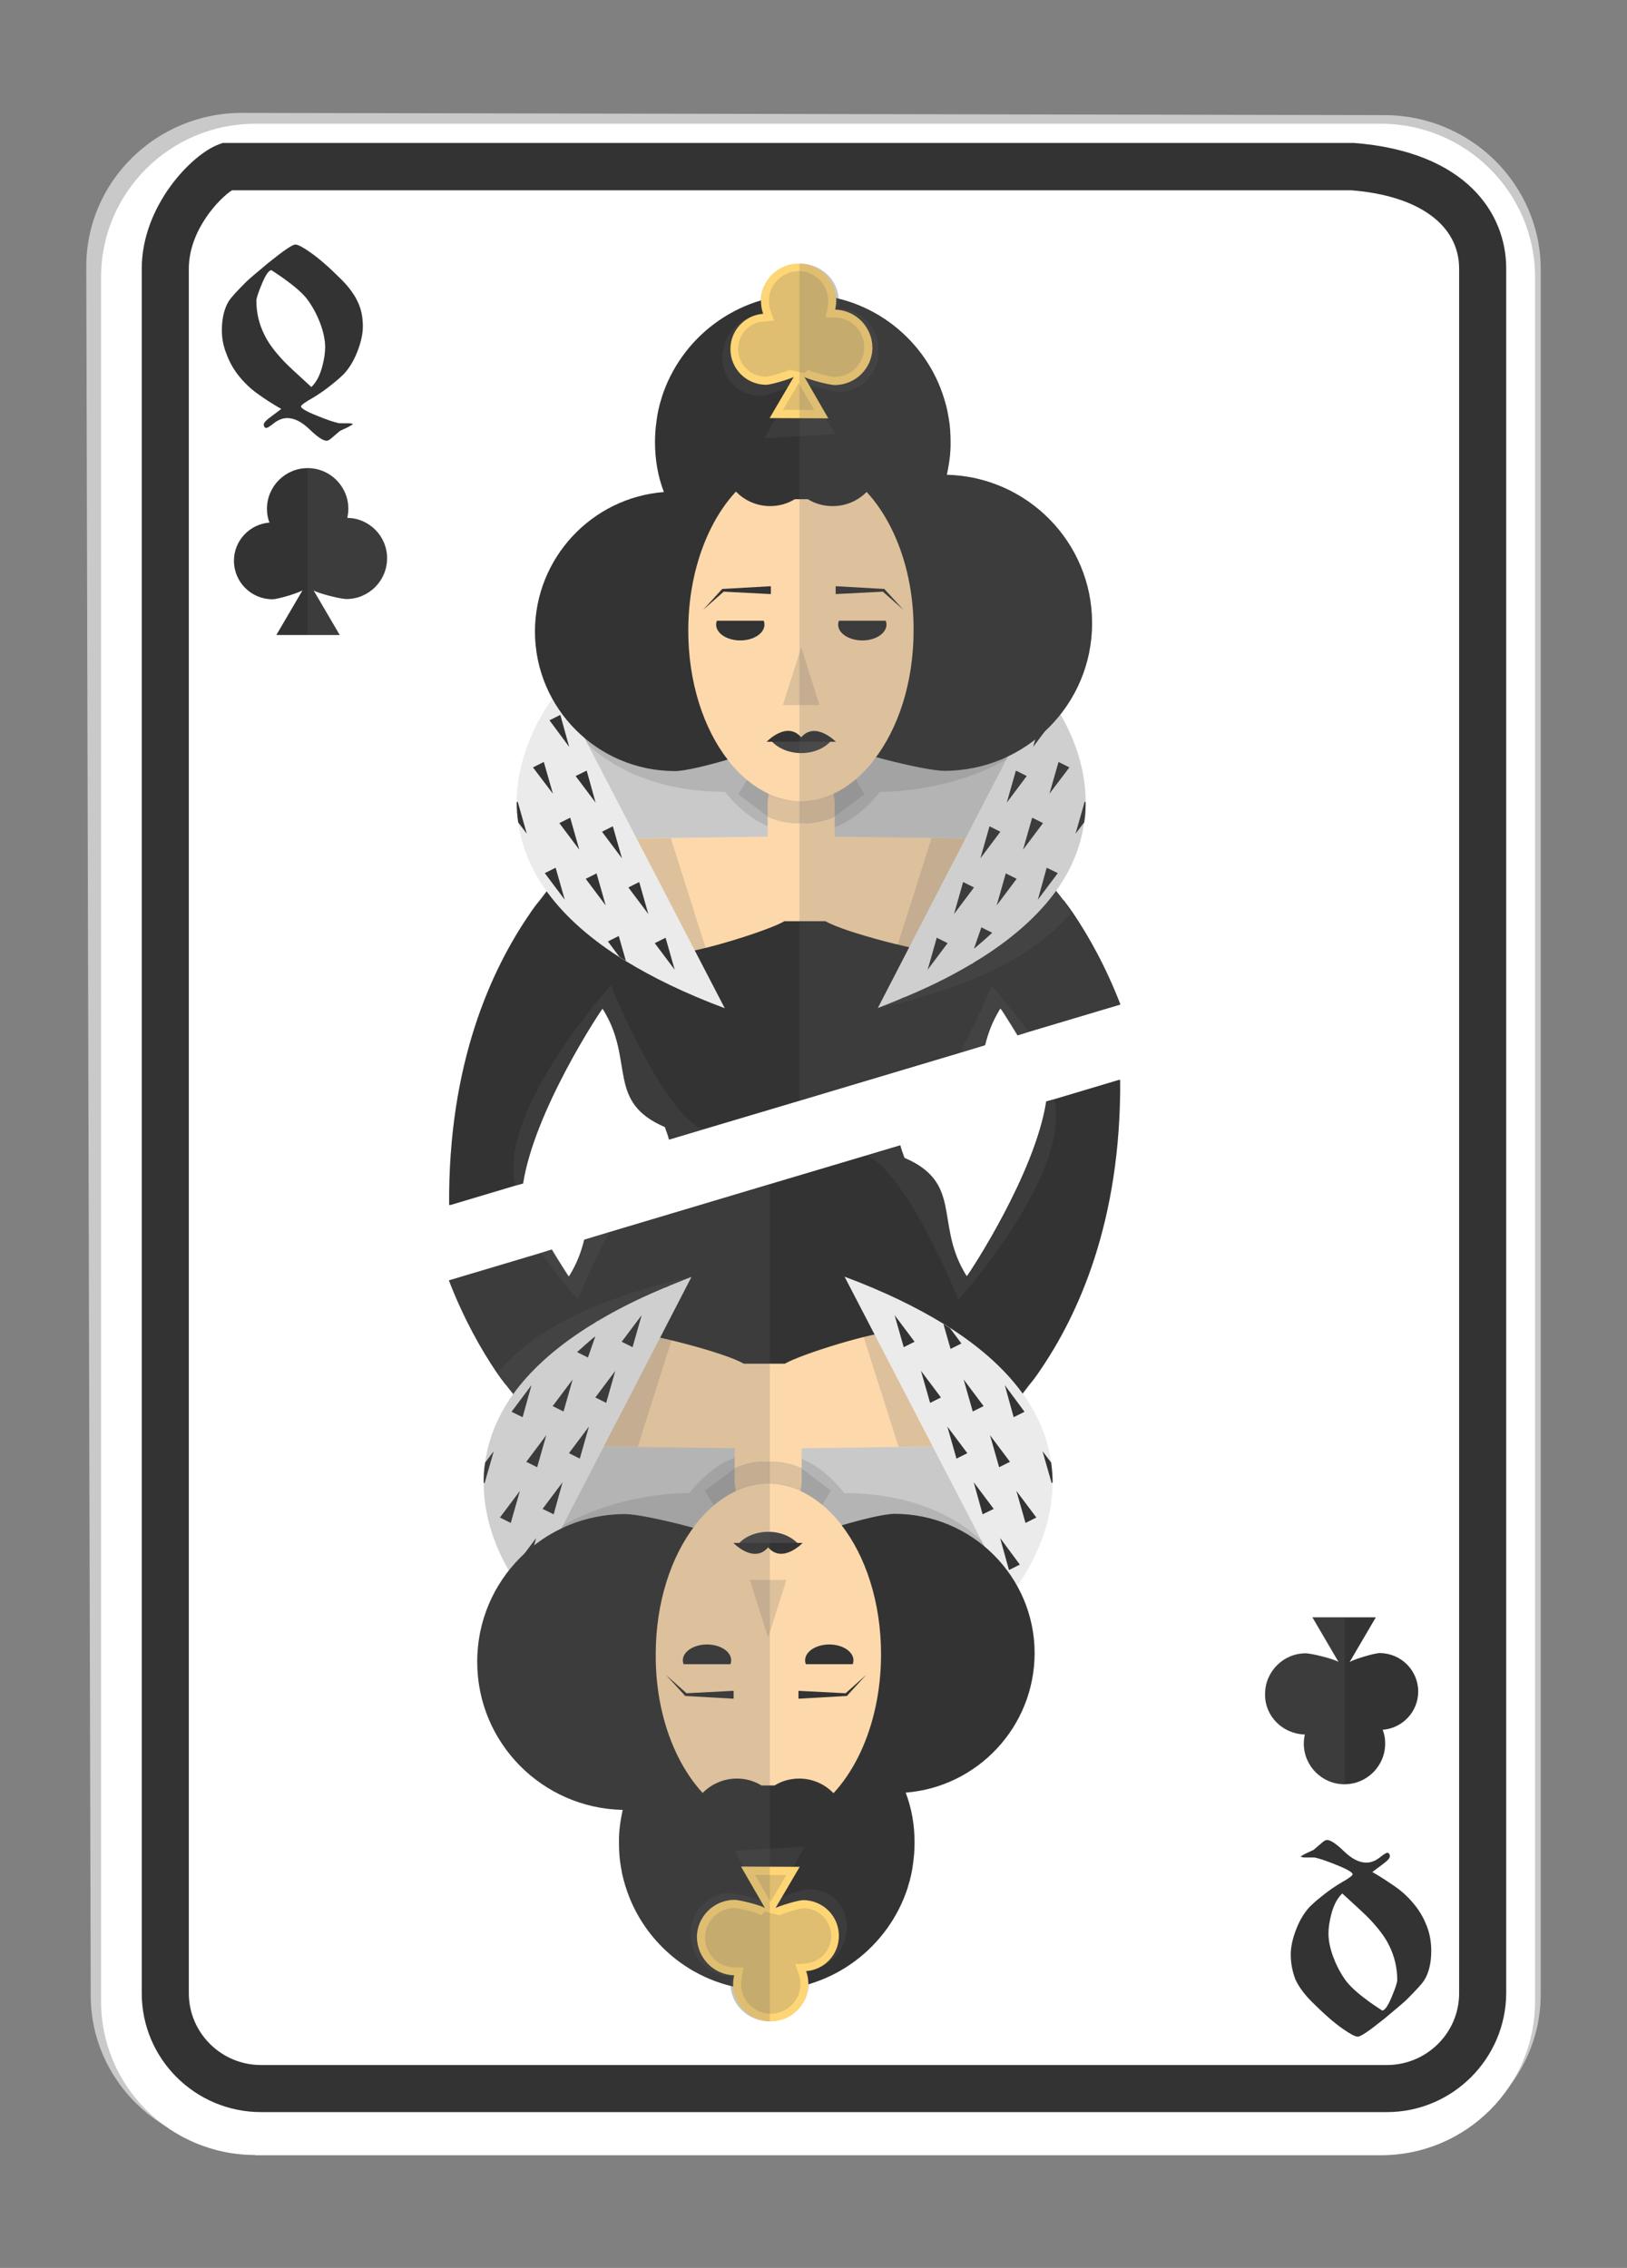 <?xml version="1.0" encoding="utf-8"?>
<!-- Generator: Adobe Illustrator 26.0.3, SVG Export Plug-In . SVG Version: 6.00 Build 0)  -->
<svg version="1.1" id="Layer_1" xmlns="http://www.w3.org/2000/svg" xmlns:xlink="http://www.w3.org/1999/xlink" x="0px" y="0px"
	 viewBox="0 0 66 92" style="enable-background:new 0 0 66 92;" xml:space="preserve">
<rect x="0" y="0" width="66" height="92" fill="#808080" stroke="none"/>
<style type="text/css">
	.st0{fill:#C9C9C9;}
	.st1{fill:#FFFFFF;}
	.st2{fill:#333333;}
	.st3{opacity:0.2;fill:#616161;}
	.st4{fill:#FDD8AB;}
	.st5{fill:#EBEBEB;}
	.st6{fill:#454545;}
	.st7{fill:#FFD675;}
</style>
<g>
	<g>
		<g>
			<g>
				<path class="st0" d="M10.02,87.16c-3.49,0.01-6.34-2.78-6.34-6.21L3.5,10.83C3.49,7.38,6.33,4.57,9.83,4.58l46.34,0.09
					c3.49,0.01,6.33,2.81,6.33,6.26V80.9c0,3.42-2.83,6.21-6.3,6.21L10.02,87.16z"/>
				<path class="st1" d="M10.35,87.42c-3.44,0-6.25-2.79-6.25-6.23V11.24c0-3.43,2.8-6.22,6.25-6.22h45.67
					c3.44,0,6.25,2.79,6.25,6.22V81.2c0,3.43-2.8,6.23-6.25,6.23H10.35z"/>
				<g>
					<path class="st2" d="M56.26,85.68H10.59c-2.67,0-4.84-2.16-4.84-4.82V10.9c0-2.55,2.03-4.64,3.12-5.04l0.16-0.06l45.91,0
						c4.54,0.36,6.16,2.86,6.16,5.09v69.96C61.09,83.51,58.92,85.68,56.26,85.68z M9.41,7.72c-0.49,0.31-1.75,1.6-1.75,3.18v69.96
						c0,1.6,1.31,2.91,2.93,2.91h45.67c1.61,0,2.93-1.3,2.93-2.91V10.9c0-1.77-1.63-2.96-4.36-3.18H9.41z"/>
				</g>
				<g>
					<path class="st2" d="M14.72,13.24c0,0.31-0.08,0.66-0.23,1.04c-0.15,0.38-0.34,0.68-0.55,0.9c-0.08,0.08-0.22,0.21-0.42,0.37
						c-0.29,0.24-0.59,0.45-0.9,0.63c-0.09,0.05-0.16,0.09-0.2,0.12c-0.14,0.09-0.21,0.15-0.21,0.19c0,0.07,0.21,0.2,0.64,0.37
						c0.39,0.16,0.68,0.26,0.87,0.3c0.02,0.01,0.07,0.01,0.13,0.01h0.16c0.05,0,0.1,0,0.15,0c0.05,0,0.1,0.01,0.16,0.03
						c-0.04,0.04-0.11,0.08-0.21,0.13c-0.11,0.05-0.21,0.1-0.32,0.15c-0.15,0.13-0.27,0.23-0.35,0.3c-0.08,0.07-0.15,0.1-0.19,0.1
						c-0.14,0-0.37-0.15-0.69-0.46c-0.32-0.31-0.62-0.46-0.91-0.46c-0.18,0-0.36,0.07-0.53,0.2c-0.17,0.14-0.28,0.2-0.31,0.2
						c-0.07,0-0.11-0.05-0.11-0.14c0-0.07,0.1-0.18,0.31-0.33c0.13-0.1,0.27-0.2,0.4-0.3c-0.33-0.19-0.65-0.39-0.95-0.61
						c-0.3-0.21-0.57-0.47-0.81-0.78c-0.21-0.27-0.36-0.56-0.47-0.86C9.06,14.04,9,13.73,9,13.4c0-0.49,0.1-0.9,0.29-1.2
						c0.07-0.11,0.3-0.37,0.69-0.76c0.12-0.12,0.43-0.38,0.91-0.78c0.61-0.49,0.97-0.74,1.09-0.74c0.11,0,0.31,0.11,0.61,0.32
						c0.36,0.25,0.78,0.62,1.26,1.1c0.3,0.3,0.52,0.6,0.66,0.9C14.65,12.53,14.72,12.86,14.72,13.24z M13.19,14.09
						c0-0.28-0.06-0.58-0.18-0.92c-0.12-0.33-0.28-0.65-0.49-0.95c-0.16-0.24-0.46-0.52-0.9-0.84c-0.14-0.11-0.35-0.25-0.61-0.42
						c-0.1,0-0.23,0.18-0.38,0.54c-0.15,0.36-0.23,0.59-0.23,0.7c0,0.49,0.11,0.95,0.32,1.37c0.17,0.36,0.45,0.72,0.81,1.1
						c0.15,0.16,0.52,0.5,1.1,1.03c0.2-0.19,0.35-0.47,0.45-0.86C13.15,14.57,13.19,14.31,13.19,14.09z"/>
				</g>
				<g>
					<path class="st2" d="M52.36,79.28c0-0.31,0.08-0.66,0.23-1.04c0.15-0.38,0.34-0.68,0.55-0.9c0.08-0.08,0.22-0.21,0.42-0.37
						c0.29-0.24,0.59-0.45,0.9-0.63c0.09-0.05,0.16-0.09,0.2-0.12c0.14-0.09,0.21-0.15,0.21-0.19c0-0.07-0.21-0.2-0.64-0.37
						c-0.39-0.16-0.68-0.26-0.87-0.3c-0.02-0.01-0.07-0.01-0.13-0.01h-0.16c-0.05,0-0.1,0-0.15,0c-0.05,0-0.1-0.01-0.16-0.03
						c0.04-0.04,0.11-0.08,0.21-0.13c0.11-0.05,0.21-0.1,0.32-0.15c0.15-0.13,0.27-0.23,0.35-0.3c0.08-0.07,0.15-0.1,0.19-0.1
						c0.14,0,0.37,0.15,0.69,0.46c0.32,0.31,0.62,0.46,0.91,0.46c0.18,0,0.36-0.07,0.53-0.2c0.17-0.14,0.28-0.2,0.31-0.2
						c0.07,0,0.11,0.05,0.11,0.15c0,0.07-0.1,0.18-0.31,0.33c-0.13,0.1-0.27,0.2-0.4,0.3c0.33,0.19,0.65,0.4,0.95,0.61
						c0.3,0.21,0.57,0.47,0.81,0.78c0.21,0.27,0.36,0.56,0.47,0.86c0.11,0.3,0.16,0.62,0.16,0.95c0,0.49-0.1,0.9-0.29,1.2
						c-0.07,0.11-0.3,0.37-0.69,0.76c-0.12,0.12-0.43,0.38-0.91,0.78c-0.61,0.49-0.97,0.74-1.09,0.74c-0.11,0-0.31-0.11-0.61-0.32
						c-0.36-0.25-0.78-0.62-1.26-1.1c-0.3-0.3-0.52-0.6-0.66-0.9C52.43,79.99,52.36,79.65,52.36,79.28z M53.89,78.43
						c0,0.28,0.06,0.58,0.18,0.92c0.12,0.33,0.28,0.65,0.49,0.95c0.16,0.23,0.46,0.52,0.9,0.84c0.14,0.11,0.35,0.25,0.61,0.42
						c0.1,0,0.23-0.18,0.38-0.54c0.15-0.36,0.23-0.59,0.23-0.7c0-0.49-0.11-0.95-0.32-1.38c-0.17-0.36-0.45-0.72-0.81-1.1
						c-0.15-0.16-0.52-0.5-1.1-1.03c-0.2,0.19-0.35,0.47-0.45,0.86C53.93,77.95,53.89,78.2,53.89,78.43z"/>
				</g>
			</g>
			<g>
				<g>
					<g>
						<g>
							<g>
								<polygon class="st0" points="42.31,27.95 42.22,29.19 42.16,29.95 41.93,33.2 41.88,33.96 41.81,35 41.81,35.01 
									41.74,35.97 40.99,35.98 40.64,35.99 39.92,36.01 39.5,36.01 39,36.02 38.12,36.04 37.13,36.06 32.51,36.16 32.5,36.16 
									27.87,36.06 26.89,36.04 26,36.02 25.5,36.01 25.09,36.01 24.72,36 24.36,35.99 24.01,35.98 23.27,35.97 23.2,35.01 
									23.2,35 23.12,33.96 23.07,33.2 22.84,29.95 22.78,29.19 22.69,27.95 								"/>
								<path class="st3" d="M41.5,30.27c-0.88,0.94-3.49,1.85-5.77,1.85h-0.03c-0.5,0.63-1.08,1.12-1.72,1.39
									c-0.4,0.17-0.83,0.27-1.27,0.27c-0.03,0-0.06,0-0.08-0.01c0,0,0,0-0.01,0v-5.83L41.5,30.27z"/>
								<g>
									<path class="st4" d="M45.45,40.75l-3.72,1.11l-0.35,0.11l-0.1,0.03c-0.29-0.48-0.53-0.85-0.63-1.01
										c-0.04-0.05-0.06-0.08-0.07-0.08c-0.01,0-0.01,0.02-0.02,0.03c-0.32,0.52-0.49,1.01-0.6,1.46l-0.99,0.3l-6.46,1.93
										l-4.03,1.2l-1.34,0.4c-0.04-0.16-0.1-0.32-0.17-0.51c-2.33-1-1.27-2.59-2.4-4.59c-0.04-0.08-0.08-0.14-0.13-0.21
										c-0.14,0.17-2.77,4.17-3.22,7.09l-0.33,0.09l-2.61,0.78h-0.06c-0.04-5.73,1.7-9.55,3.31-11.87
										c0.11-0.16,0.22-0.31,0.34-0.45c0.11-0.13,0.21-0.28,0.31-0.4l0.01-0.01c0-0.01,0-0.02,0-0.02
										c0.08-0.08,0.16-0.18,0.24-0.27c0.03-0.04,0.06-0.08,0.1-0.12c0.04-0.05,0.08-0.1,0.13-0.15c0.2-0.22,0.38-0.41,0.55-0.58
										h0.01c0.04-0.04,0.08-0.08,0.13-0.13c0.04-0.03,0.08-0.08,0.11-0.11c0.04-0.03,0.08-0.06,0.11-0.1
										c0.07-0.06,0.13-0.11,0.2-0.17c0.26-0.22,0.41-0.32,0.41-0.32l0.61,0.14l0.1,0.03l0.24,0.07l0.06,0.01l0.84-0.03l1.3-0.05
										l1.38-0.06l3.79-0.15h0.01l3.87,0.16l1.31,0.05l1.3,0.05l0.84,0.03l0.07-0.01l0.24-0.07l0.11-0.03l0.6-0.14
										c0,0,0.16,0.1,0.41,0.32c0.06,0.05,0.13,0.1,0.2,0.17c0.03,0.04,0.07,0.07,0.11,0.1c0.04,0.03,0.08,0.08,0.11,0.11L41.8,35
										h0.01c0.04,0.03,0.08,0.08,0.12,0.13c0.04,0.04,0.1,0.08,0.14,0.14c0.09,0.1,0.19,0.19,0.29,0.31
										c0.06,0.05,0.11,0.11,0.17,0.18c0.01,0.01,0.02,0.03,0.03,0.04c0.01,0.02,0.02,0.03,0.03,0.05
										c0.08,0.08,0.16,0.18,0.24,0.27c0,0,0.01,0.01,0.01,0.02v0.01c0.1,0.11,0.2,0.26,0.32,0.4c0.11,0.14,0.22,0.29,0.33,0.45
										C44.16,37.97,44.86,39.22,45.45,40.75z"/>
									<path class="st3" d="M32.5,38.32h0.85l-0.38,3.07c-0.15,0.01-0.31,0.01-0.47,0.02V38.32z"/>
								</g>
								<g>
									<g>
										<path class="st3" d="M32.5,27.95l-9.41,1.38c1.47,2.06,4.01,2.79,6.29,2.79h0.03c0.81,1.03,1.85,1.66,3,1.66
											c0.03,0,0.06-0.01,0.09-0.01V27.95z"/>
										<path class="st3" d="M32.5,38.32h-0.85l0.38,3.07c0.16,0.01,0.31,0.01,0.47,0.02V38.32z"/>
									</g>
									<path class="st3" d="M29.4,40.9c-4.31-0.95-6.66-2.41-7.88-3.9c0.89-1.28,1.75-2.09,2.23-2.5L29.4,40.9z"/>
									<g>
										<path class="st4" d="M32.5,32.51c-0.03,0-0.06,0-0.09,0c-0.43,0-0.84-0.09-1.23-0.25c-0.02,0.1-0.04,0.2-0.04,0.31v0.55
											c0.41,0.18,0.83,0.27,1.27,0.27c0.03,0,0.06,0,0.09,0V32.51z"/>
										<path class="st4" d="M32.5,31.27c-0.02,0-0.03-0.01-0.05-0.01c-0.62,0-1.13,0.43-1.28,1c0.39,0.16,0.8,0.25,1.23,0.25
											c0.03,0,0.06,0,0.09,0V31.27z"/>
									</g>
									<path class="st4" d="M40.08,34.02l-2.29-0.03l-3.93-0.05v-0.81c-0.41,0.18-0.83,0.27-1.27,0.27c-0.03,0-0.06,0-0.09,0l0,0
										c0,0,0,0,0,0c0,0,0,0,0,0l0,0c-0.03,0-0.06,0-0.09,0c-0.44,0-0.87-0.09-1.27-0.27v0.81l-3.93,0.05l-2.29,0.03
										c-0.4,0.7-0.22,0.77-0.22,1.57c0,2,1.38,3.76,3.48,4.81c0.01,0.01,0.02,0.01,0.03,0.01c0.38,0.18,0.78,0.35,1.19,0.48
										c0.81,0.27,1.7,0.44,2.63,0.49c0.05,0,0.1,0.01,0.15,0.01c0.1,0,0.21,0,0.31,0.01l0,0c0,0,0,0,0,0c0,0,0,0,0,0l0,0
										c0.11,0,0.21,0,0.31-0.01c0.05,0,0.1-0.01,0.15-0.01c0.93-0.05,1.82-0.22,2.63-0.49c0.42-0.13,0.82-0.3,1.19-0.48
										c0.01,0,0.02,0,0.03-0.01c2.1-1.05,3.48-2.81,3.48-4.81C40.3,34.79,40.48,34.72,40.08,34.02z"/>
									<g>
										<path class="st3" d="M29.4,40.9c-0.42-0.16-0.82-0.32-1.19-0.48c-0.01,0-0.02,0-0.03-0.01c-2.1-1.05-3.48-2.81-3.48-4.81
											c0-0.8-0.18-0.87,0.22-1.57l2.29-0.03L29.4,40.9z"/>
										<path class="st3" d="M35.6,40.9c0.42-0.16,0.82-0.32,1.19-0.48c0.01,0,0.02,0,0.03-0.01c2.1-1.05,3.48-2.81,3.48-4.81
											c0-0.8,0.18-0.87-0.22-1.57l-2.29-0.03L35.6,40.9z"/>
									</g>
									<path class="st4" d="M32.5,32.51c0.03,0,0.06,0,0.09,0c0.43,0,0.84-0.09,1.23-0.25c0.02,0.1,0.04,0.2,0.04,0.31v0.55
										c-0.41,0.18-0.83,0.27-1.27,0.27c-0.03,0-0.06,0-0.09,0V32.51z"/>
									<path class="st4" d="M32.5,31.27c0.02,0,0.03-0.01,0.05-0.01c0.62,0,1.14,0.43,1.28,1c-0.39,0.16-0.8,0.25-1.23,0.25
										c-0.03,0-0.06,0-0.09,0V31.27z"/>
								</g>
								<path class="st2" d="M45.45,40.75l-3.72,1.11l-0.35,0.11l-0.1,0.03c-0.29-0.48-0.53-0.85-0.63-1.01
									c-0.04-0.05-0.06-0.08-0.07-0.08c-0.01,0-0.01,0.02-0.02,0.03c-0.32,0.52-0.49,1.01-0.6,1.46l-0.99,0.3l-6.46,1.93
									l-4.03,1.2l-1.34,0.4c-0.04-0.16-0.1-0.32-0.17-0.51c-2.33-1-1.27-2.59-2.4-4.59c-0.04-0.08-0.08-0.14-0.13-0.21
									c-0.14,0.17-2.77,4.17-3.22,7.09l-0.33,0.09l-2.61,0.78h-0.06c-0.04-5.73,1.7-9.55,3.31-11.87
									c0.11-0.16,0.22-0.31,0.34-0.45c0.11-0.13,0.21-0.28,0.31-0.4l0.01-0.01c0-0.01,0-0.02,0-0.02
									c0.08-0.08,0.16-0.18,0.24-0.27c0.01-0.02,0.03-0.03,0.03-0.04c0.03-0.03,0.04-0.05,0.07-0.08l3,2.62l0.47,0.41l0.14-0.24
									c0.4,0.09,0.82,0.14,1.25,0.14c0.83,0,3.79-0.92,4.43-1.3h1.67c0.77,0.46,4.04,1.29,4.84,1.29c0.27,0,0.53-0.02,0.78-0.05
									l0.32,0.5l0.67-0.71l2.45-2.62c0.01,0.01,0.02,0.03,0.03,0.04c0.01,0.02,0.02,0.03,0.03,0.05c0.08,0.08,0.16,0.18,0.24,0.27
									c0,0,0.01,0.01,0.01,0.02v0.01c0.06,0.06,0.11,0.14,0.18,0.22c0.04,0.06,0.09,0.12,0.14,0.17c0.11,0.14,0.22,0.29,0.33,0.45
									C44.16,37.97,44.86,39.22,45.45,40.75z"/>
								<path class="st3" d="M43.48,37c-1.23,1.49-3.57,2.94-7.88,3.9l2.34-2.65l0.14-0.16l1.83-2.08l0.39-0.44l0.94-1.07
									c0.06,0.05,0.13,0.11,0.2,0.17c0.03,0.03,0.07,0.07,0.11,0.1c0.04,0.03,0.08,0.07,0.12,0.11c0.04,0.04,0.08,0.08,0.13,0.12
									h0v0c0.04,0.03,0.08,0.08,0.12,0.12c0.05,0.05,0.09,0.09,0.14,0.14c0.09,0.1,0.19,0.2,0.29,0.31
									c0.07,0.07,0.13,0.14,0.19,0.22c0.01,0.01,0.03,0.03,0.04,0.04c0.08,0.09,0.15,0.18,0.23,0.28c0,0,0,0,0,0.01h0v0
									c0.1,0.13,0.2,0.26,0.31,0.4C43.26,36.68,43.37,36.84,43.48,37z"/>
								<path class="st5" d="M44.04,32.54c0,0.27-0.01,0.54-0.06,0.82c-0.12,0.89-0.46,1.83-1.14,2.78v0
									c-0.65,0.9-1.61,1.81-2.97,2.68c-0.08,0.05-0.17,0.11-0.26,0.16c-0.79,0.49-1.72,0.97-2.79,1.42
									c-0.02,0.01-0.05,0.02-0.07,0.03c-0.02,0.01-0.04,0.02-0.05,0.02c-0.07,0.02-0.13,0.05-0.19,0.08
									c-0.19,0.08-0.39,0.16-0.59,0.24c-0.1,0.04-0.2,0.08-0.31,0.12l2.51-4.86l0.86-1.65l0.19-0.38l3.14-6.06
									C42.31,27.95,44.04,29.92,44.04,32.54z"/>
								<path class="st5" d="M29.4,40.9c-1.61-0.6-2.93-1.25-4.01-1.91c-0.09-0.05-0.17-0.11-0.26-0.16
									c-2.79-1.79-3.87-3.73-4.11-5.46c-0.04-0.28-0.06-0.55-0.06-0.81c0-2.62,1.73-4.59,1.73-4.59L29.4,40.9z"/>
								<g>
									<polygon class="st2" points="23.76,35.65 24.57,36.73 24.2,35.43 									"/>
									<polygon class="st2" points="26.56,38.26 27.37,39.34 27,38.04 									"/>
									<polygon class="st2" points="22.29,29.22 23.09,30.3 22.73,29 									"/>
									<polygon class="st2" points="23.35,31.48 24.16,32.56 23.8,31.26 									"/>
									<polygon class="st2" points="24.42,33.74 25.23,34.82 24.86,33.52 									"/>
									<polygon class="st2" points="25.49,36 26.3,37.08 25.93,35.78 									"/>
									<path class="st2" d="M25.39,38.98c-0.09-0.05-0.17-0.11-0.26-0.16l-0.47-0.63l0.44-0.22L25.39,38.98z"/>
									<polygon class="st2" points="21.62,31.13 22.43,32.2 22.06,30.91 									"/>
									<polygon class="st2" points="22.69,33.39 23.5,34.47 23.13,33.17 									"/>
									<path class="st2" d="M21.37,33.82l-0.35-0.46c-0.04-0.28-0.06-0.55-0.06-0.81L21,32.52L21.37,33.82z"/>
									<polygon class="st2" points="22.1,35.42 22.91,36.5 22.54,35.2 									"/>
								</g>
								<g>
									<polygon class="st2" points="41.24,35.65 40.43,36.73 40.8,35.43 									"/>
									<polygon class="st2" points="38.44,38.26 37.63,39.34 38,38.04 									"/>
									<polygon class="st2" points="42.72,29.22 41.91,30.3 42.27,29 									"/>
									<polygon class="st2" points="41.65,31.48 40.84,32.56 41.21,31.26 									"/>
									<polygon class="st2" points="40.58,33.74 39.77,34.82 40.14,33.52 									"/>
									<polygon class="st2" points="39.51,36 38.7,37.08 39.07,35.78 									"/>
									<path class="st2" d="M39.51,38.48c0.09-0.05,0.74-0.64,0.74-0.64l-0.44-0.22L39.51,38.48z"/>
									<polygon class="st2" points="43.38,31.13 42.57,32.2 42.94,30.91 									"/>
									<polygon class="st2" points="42.31,33.39 41.5,34.47 41.87,33.17 									"/>
									<path class="st2" d="M44.04,32.54c0,0.27-0.01,0.54-0.06,0.82l-0.35,0.46L44,32.52L44.04,32.54z"/>
									<polygon class="st2" points="42.91,35.42 42.1,36.5 42.46,35.2 									"/>
								</g>
							</g>
							<path class="st2" d="M31.6,29.51l-0.57,0.94c-1.16,0-2.19,0-2.79-0.01C29.47,30.44,30.63,30.11,31.6,29.51z"/>
							<path class="st2" d="M36.57,30.46c-0.61,0-1.55,0-2.6-0.01l-0.59-0.94C34.3,30.07,35.39,30.42,36.57,30.46z"/>
							<path class="st2" d="M36.72,30.46c-0.03,0-0.06,0-0.08-0.01C37.36,30.46,37.55,30.46,36.72,30.46z"/>
							<g>
								<path class="st2" d="M44.3,25.27c0.01,3.31-2.68,6-6,6c-0.8,0-4.07-0.82-4.84-1.29H31.8c-0.64,0.38-3.59,1.3-4.43,1.3
									c-3.13-0.01-5.67-2.54-5.67-5.67c0.01-2.98,2.31-5.42,5.23-5.65c-0.24-0.63-0.36-1.31-0.36-2.03c0-0.28,0.02-0.56,0.06-0.83
									v-0.01c0.04-0.33,0.11-0.64,0.21-0.95v-0.01c0.77-2.42,3.03-4.18,5.72-4.19c2.62-0.01,4.86,1.68,5.67,4.02
									c0.11,0.32,0.2,0.64,0.25,0.98c0.06,0.32,0.08,0.65,0.08,0.98c0.01,0.47-0.06,0.9-0.15,1.34C41.67,19.34,44.3,22,44.3,25.27
									z"/>
								<g>
									<path class="st3" d="M28.48,45.81l-1.35,0.4c-0.05-0.16-0.1-0.33-0.17-0.51c-2.41-1.03-1.19-2.7-2.53-4.81
										c-0.15,0.17-2.77,4.18-3.22,7.08l-0.32,0.1c-0.69-3.03,3.89-8.1,3.89-8.1S26.82,45.04,28.48,45.81z"/>
									<path class="st3" d="M41.72,41.86l-0.35,0.11l-0.11,0.03c-0.29-0.49-0.52-0.85-0.63-1.01c-0.04-0.05-0.06-0.08-0.07-0.09
										c-0.33,0.53-0.51,1.03-0.62,1.49l-0.99,0.3c0.74-1.39,1.27-2.71,1.27-2.71S40.92,40.75,41.72,41.86z"/>
								</g>
								<path class="st3" d="M35.07,32.22l-1.21,0.9c-0.4,0.18-0.83,0.27-1.27,0.27c-0.03,0-0.06-0.01-0.09-0.01
									c-0.03,0-0.06,0.01-0.09,0.01c-0.44,0-0.87-0.1-1.27-0.27l-1.19-0.9l0.38-0.62c0.74,0.37,1.79,0.9,2.09,0.9
									c0.03,0,0.06-0.01,0.08-0.01c0,0,0,0,0.01,0c0.03,0,0.06,0.01,0.09,0.01c0.27,0,1.22-0.62,1.97-1.12L35.07,32.22z"/>
								<path class="st4" d="M34.1,19.1c-0.7,0.08-1.3,0.51-1.6,1.11c-0.3-0.61-0.89-1.04-1.6-1.11c-1.74,0.99-2.98,3.52-2.98,6.48
									c0,2.1,0.62,3.98,1.61,5.25c0,0.01,0.01,0.02,0.01,0.02c0,0,0,0,0,0l0,0c0.51,0.65,1.11,1.13,1.77,1.41
									c0.38,0.15,0.77,0.24,1.18,0.25v0c0,0,0,0,0,0c0,0,0,0,0,0v0c0.41-0.01,0.8-0.09,1.18-0.25c0.66-0.27,1.26-0.76,1.77-1.41
									l0,0c0,0,0,0,0,0c0.01-0.01,0.01-0.01,0.01-0.02c0.99-1.27,1.61-3.15,1.61-5.25C37.08,22.62,35.84,20.1,34.1,19.1z"/>
								<path class="st2" d="M35.71,18.61c0-0.74-3.24-3.93-3.24-3.93s-3.16,3.28-3.16,3.91c0,1.07,0.86,1.94,1.93,1.94
									c0.37,0,0.71-0.1,1-0.28l0.53,0c0.29,0.18,0.63,0.28,1,0.28C34.83,20.54,35.71,19.68,35.71,18.61z"/>
								<g>
									<g>
										<path class="st2" d="M29.08,25.18c-0.02,0.05-0.03,0.1-0.03,0.16c0,0.35,0.44,0.64,0.98,0.64c0.54,0,0.98-0.29,0.98-0.64
											c0-0.06-0.01-0.11-0.03-0.16H29.08z"/>
									</g>
									<g>
										<path class="st2" d="M35.93,25.18c0.02,0.05,0.03,0.1,0.03,0.16c0,0.35-0.44,0.64-0.98,0.64c-0.54,0-0.98-0.29-0.98-0.64
											c0-0.06,0.01-0.11,0.03-0.16H35.93z"/>
									</g>
									<g>
										<path class="st6" d="M33.77,29.98H32.5H32.5h-1.27c0.25,0.34,0.73,0.57,1.27,0.57v0c0,0,0,0,0,0c0,0,0,0,0,0v0
											C33.05,30.55,33.52,30.32,33.77,29.98z"/>
										<path class="st2" d="M32.5,29.91c-0.58-0.68-1.4,0.18-1.4,0.18h1.4h0.01h1.4C33.9,30.09,33.08,29.24,32.5,29.91z"/>
									</g>
									<polygon class="st3" points="32.5,26.26 32.5,26.24 32.5,26.25 32.5,26.24 32.5,26.26 31.76,28.6 32.5,28.6 32.5,28.6 
										33.24,28.6 									"/>
									<polygon class="st2" points="33.9,23.78 35.84,23.89 35.87,23.89 35.88,23.9 36.65,24.74 35.8,23.99 35.84,24 33.9,24.1 
																			"/>
									<polygon class="st2" points="31.27,24.1 29.33,24 29.37,23.99 28.52,24.74 29.29,23.9 29.3,23.89 29.33,23.89 31.27,23.78 
																			"/>
								</g>
								<g>
									<path class="st3" d="M34,12.51c0.02-0.11,0.03-0.23,0.03-0.35C34,11.34,33.3,10.7,32.46,10.7c-0.85,0-1.58,0.65-1.62,1.5
										c-0.01,0.19,0.02,0.37,0.07,0.54c-0.82,0.07-1.52,0.76-1.6,1.63c-0.08,0.95,0.64,1.72,1.59,1.68
										c0.25-0.01,1.13-0.33,1.32-0.46l-1.2,2.19l2.85-0.17l-1.16-2.05c0.22,0.13,1.16,0.35,1.39,0.34
										c0.93-0.04,1.62-0.87,1.54-1.81C35.58,13.2,34.85,12.52,34,12.51z"/>
									<path class="st7" d="M33.88,12.56c0.02-0.11,0.04-0.22,0.04-0.34c0.01-0.84-0.68-1.53-1.52-1.53
										c-0.84,0-1.53,0.67-1.53,1.52c0,0.18,0.03,0.35,0.09,0.52c-0.74,0.05-1.33,0.67-1.33,1.43c0,0.8,0.64,1.44,1.44,1.45
										c0.21,0,0.96-0.23,1.13-0.32l-0.98,1.67l2.38,0.01l-0.97-1.68c0.19,0.12,1.03,0.33,1.23,0.33c0.84,0,1.53-0.68,1.53-1.52
										C35.38,13.26,34.71,12.58,33.88,12.56z"/>
									<path class="st3" d="M32.4,15.54l0.63,1.09l-1.27,0L32.4,15.54z M31.06,15.28c-0.62,0-1.12-0.51-1.12-1.13
										c0-0.58,0.46-1.07,1.04-1.11l0.42-0.03l-0.14-0.4c-0.05-0.13-0.07-0.27-0.07-0.41c0-0.66,0.55-1.2,1.21-1.2
										c0.32,0,0.63,0.13,0.85,0.36c0.23,0.23,0.35,0.53,0.35,0.85c0,0.09-0.01,0.17-0.03,0.28l-0.08,0.38l0.39,0.01
										c0.65,0.01,1.18,0.55,1.18,1.21c0,0.32-0.13,0.62-0.36,0.85c-0.23,0.23-0.53,0.35-0.86,0.35c-0.15,0-0.92-0.2-1.06-0.29
										l-0.15,0.14L32.03,15C31.9,15.07,31.22,15.28,31.06,15.28z"/>
								</g>
							</g>
						</g>
						<path class="st3" d="M33.84,19.15c0.08-0.02,0.17-0.04,0.26-0.04C34.01,19.11,33.93,19.13,33.84,19.15z"/>
						<path class="st3" d="M33.15,19.46c0.01-0.01,0.02-0.01,0.03-0.02C33.17,19.44,33.16,19.45,33.15,19.46z"/>
						<path class="st3" d="M33.37,19.33c0.02-0.01,0.03-0.01,0.05-0.02C33.4,19.31,33.38,19.32,33.37,19.33z"/>
						<path class="st3" d="M33.6,19.22c0.03-0.01,0.06-0.02,0.08-0.03C33.65,19.2,33.62,19.21,33.6,19.22z"/>
					</g>
					<path class="st3" d="M43.49,36.99c-0.11-0.16-0.22-0.31-0.33-0.45c-0.06-0.07-0.12-0.15-0.18-0.23
						c-0.04-0.06-0.09-0.12-0.14-0.17v0c0,0,0,0,0,0v0c0.68-0.95,1.02-1.89,1.14-2.78c0.05-0.28,0.06-0.55,0.06-0.82
						c0-1.47-0.54-2.73-1.02-3.56c0.8-1.02,1.29-2.31,1.28-3.71c0-3.28-2.63-5.93-5.9-5.99c0.1-0.43,0.16-0.87,0.15-1.34
						c0-0.33-0.03-0.66-0.08-0.98c-0.05-0.34-0.13-0.66-0.25-0.98c-0.65-1.89-2.24-3.35-4.2-3.84c-0.04-0.81-0.73-1.44-1.56-1.45
						c-0.01,0-0.02,0-0.03,0v33.94l0.07-0.02l6.45-1.93c0,0,0,0,0,0l0.99-0.3c0,0,0,0,0,0l0,0c0.1-0.41,0.25-0.85,0.52-1.32
						c0.03-0.05,0.06-0.1,0.09-0.15c0-0.01,0.01-0.01,0.01-0.01c0,0,0,0,0,0c0.01,0.01,0.03,0.04,0.06,0.08
						c0.11,0.16,0.34,0.52,0.63,1.01l0.06-0.02l0.05-0.01l0.35-0.11l3.72-1.11C44.86,39.22,44.16,37.97,43.49,36.99z"/>
				</g>
				<g>
					<g>
						<g>
							<g>
								<polygon class="st0" points="21.35,64.74 21.44,63.5 21.5,62.74 21.73,59.49 21.78,58.72 21.86,57.69 21.86,57.68 
									21.93,56.72 22.67,56.71 23.02,56.7 23.74,56.68 24.16,56.68 24.66,56.67 25.54,56.65 26.53,56.63 31.16,56.53 31.16,56.53 
									35.79,56.63 36.77,56.65 37.66,56.67 38.16,56.68 38.57,56.68 38.94,56.69 39.3,56.7 39.65,56.71 40.39,56.72 40.46,57.68 
									40.46,57.69 40.54,58.72 40.59,59.49 40.82,62.74 40.88,63.5 40.97,64.74 								"/>
								<path class="st3" d="M22.16,62.42c0.88-0.94,3.49-1.85,5.77-1.85h0.03c0.5-0.63,1.08-1.12,1.72-1.39
									c0.4-0.17,0.83-0.27,1.27-0.27c0.03,0,0.06,0,0.08,0.01c0,0,0,0,0.01,0v5.83L22.16,62.42z"/>
								<g>
									<path class="st4" d="M18.21,51.94l3.72-1.11l0.35-0.11l0.1-0.03c0.29,0.48,0.53,0.85,0.63,1.01
										c0.04,0.05,0.06,0.08,0.07,0.08c0.01,0,0.01-0.02,0.02-0.03c0.32-0.52,0.49-1.01,0.6-1.46l0.99-0.3l6.46-1.93l4.03-1.2
										l1.34-0.4c0.04,0.16,0.1,0.32,0.17,0.51c2.33,1,1.27,2.59,2.4,4.59c0.04,0.08,0.08,0.14,0.13,0.21
										c0.14-0.17,2.77-4.17,3.22-7.09l0.33-0.09l2.61-0.78h0.06c0.04,5.73-1.7,9.55-3.31,11.87c-0.11,0.16-0.22,0.31-0.34,0.45
										c-0.11,0.13-0.21,0.28-0.31,0.4l-0.01,0.01c0,0.01,0,0.02,0,0.02c-0.08,0.08-0.16,0.18-0.24,0.27
										c-0.03,0.04-0.06,0.08-0.1,0.12c-0.04,0.05-0.08,0.1-0.13,0.15c-0.2,0.22-0.38,0.41-0.55,0.58h-0.01
										c-0.04,0.04-0.08,0.08-0.13,0.13c-0.04,0.03-0.08,0.08-0.11,0.11c-0.04,0.03-0.08,0.06-0.11,0.1
										c-0.07,0.06-0.13,0.11-0.2,0.17c-0.26,0.22-0.41,0.32-0.41,0.32l-0.61-0.14l-0.1-0.03l-0.24-0.07l-0.06-0.01l-0.84,0.03
										l-1.3,0.05l-1.38,0.06l-3.79,0.15h-0.01l-3.87-0.16l-1.31-0.05l-1.3-0.05l-0.84-0.03l-0.07,0.01l-0.24,0.07l-0.11,0.03
										l-0.6,0.14c0,0-0.16-0.1-0.41-0.32c-0.06-0.05-0.13-0.1-0.2-0.17c-0.03-0.04-0.07-0.07-0.11-0.1
										c-0.04-0.03-0.08-0.08-0.11-0.11l-0.13-0.13h-0.01c-0.04-0.03-0.08-0.08-0.12-0.13c-0.04-0.04-0.1-0.08-0.14-0.14
										c-0.09-0.1-0.19-0.19-0.29-0.31c-0.06-0.05-0.11-0.11-0.17-0.18c-0.01-0.01-0.02-0.03-0.03-0.04
										c-0.01-0.02-0.02-0.03-0.03-0.05c-0.08-0.08-0.16-0.18-0.24-0.27c0,0-0.01-0.01-0.01-0.02v-0.01
										c-0.1-0.11-0.2-0.26-0.32-0.4c-0.11-0.14-0.22-0.29-0.33-0.45C19.5,54.72,18.8,53.47,18.21,51.94z"/>
									<path class="st3" d="M31.16,54.37h-0.85l0.38-3.07c0.15-0.01,0.31-0.01,0.47-0.02V54.37z"/>
								</g>
								<g>
									<g>
										<path class="st3" d="M31.16,64.74l9.41-1.38c-1.47-2.06-4.01-2.79-6.29-2.79h-0.03c-0.81-1.03-1.85-1.66-3-1.66
											c-0.03,0-0.06,0.01-0.09,0.01V64.74z"/>
										<path class="st3" d="M31.16,54.37h0.85l-0.38-3.07c-0.16-0.01-0.31-0.01-0.47-0.02V54.37z"/>
									</g>
									<path class="st3" d="M34.26,51.79c4.31,0.95,6.66,2.41,7.88,3.9c-0.89,1.28-1.75,2.09-2.23,2.5L34.26,51.79z"/>
									<g>
										<path class="st4" d="M31.16,60.18c0.03,0,0.06,0,0.09,0c0.43,0,0.84,0.09,1.23,0.25c0.02-0.1,0.04-0.2,0.04-0.31v-0.55
											c-0.41-0.18-0.83-0.27-1.27-0.27c-0.03,0-0.06,0-0.09,0V60.18z"/>
										<path class="st4" d="M31.16,61.42c0.02,0,0.03,0.01,0.05,0.01c0.62,0,1.13-0.43,1.28-1c-0.39-0.16-0.8-0.25-1.23-0.25
											c-0.03,0-0.06,0-0.09,0V61.42z"/>
									</g>
									<path class="st4" d="M23.58,58.67l2.29,0.03l3.93,0.05v0.81c0.41-0.18,0.83-0.27,1.27-0.27c0.03,0,0.06,0,0.09,0l0,0
										c0,0,0,0,0,0c0,0,0,0,0,0l0,0c0.03,0,0.06,0,0.09,0c0.44,0,0.87,0.09,1.27,0.27v-0.81l3.93-0.05l2.29-0.03
										c0.4-0.7,0.22-0.77,0.22-1.57c0-2-1.38-3.76-3.48-4.81c-0.01-0.01-0.02-0.01-0.03-0.01c-0.38-0.18-0.78-0.35-1.19-0.48
										c-0.81-0.27-1.7-0.44-2.63-0.49c-0.05,0-0.1-0.01-0.15-0.01c-0.1,0-0.21,0-0.31-0.01l0,0c0,0,0,0,0,0c0,0,0,0,0,0l0,0
										c-0.11,0-0.21,0-0.31,0.01c-0.05,0-0.1,0.01-0.15,0.01c-0.93,0.05-1.82,0.22-2.63,0.49c-0.42,0.13-0.82,0.3-1.19,0.48
										c-0.01,0-0.02,0-0.03,0.01c-2.1,1.05-3.48,2.81-3.48,4.81C23.36,57.9,23.18,57.97,23.58,58.67z"/>
									<g>
										<path class="st3" d="M34.26,51.79c0.42,0.16,0.82,0.32,1.19,0.48c0.01,0,0.02,0,0.03,0.01c2.1,1.05,3.48,2.81,3.48,4.81
											c0,0.8,0.18,0.87-0.22,1.57l-2.29,0.03L34.26,51.79z"/>
										<path class="st3" d="M28.06,51.79c-0.42,0.16-0.82,0.32-1.19,0.48c-0.01,0-0.02,0-0.03,0.01
											c-2.1,1.05-3.48,2.81-3.48,4.81c0,0.8-0.18,0.87,0.22,1.57l2.29,0.03L28.06,51.79z"/>
									</g>
									<path class="st4" d="M31.16,60.18c-0.03,0-0.06,0-0.09,0c-0.43,0-0.84,0.09-1.23,0.25c-0.02-0.1-0.04-0.2-0.04-0.31v-0.55
										c0.41-0.18,0.83-0.27,1.27-0.27c0.03,0,0.06,0,0.09,0V60.18z"/>
									<path class="st4" d="M31.16,61.42c-0.02,0-0.03,0.01-0.05,0.01c-0.62,0-1.14-0.43-1.28-1c0.39-0.16,0.8-0.25,1.23-0.25
										c0.03,0,0.06,0,0.09,0V61.42z"/>
								</g>
								<path class="st2" d="M18.21,51.94l3.72-1.11l0.35-0.11l0.1-0.03c0.29,0.48,0.53,0.85,0.63,1.01
									c0.04,0.05,0.06,0.08,0.07,0.08c0.01,0,0.01-0.02,0.02-0.03c0.32-0.52,0.49-1.01,0.6-1.46l0.99-0.3l6.46-1.93l4.03-1.2
									l1.34-0.4c0.04,0.16,0.1,0.32,0.17,0.51c2.33,1,1.27,2.59,2.4,4.59c0.04,0.08,0.08,0.14,0.13,0.21
									c0.14-0.17,2.77-4.17,3.22-7.09l0.33-0.09l2.61-0.78h0.06c0.04,5.73-1.7,9.55-3.31,11.87c-0.11,0.16-0.22,0.31-0.34,0.45
									c-0.11,0.13-0.21,0.28-0.31,0.4l-0.01,0.01c0,0.01,0,0.02,0,0.02c-0.08,0.08-0.16,0.18-0.24,0.27
									c-0.01,0.02-0.03,0.03-0.03,0.04c-0.03,0.03-0.04,0.05-0.07,0.08l-3-2.62l-0.47-0.41l-0.14,0.24
									c-0.4-0.09-0.82-0.14-1.25-0.14c-0.83,0-3.79,0.92-4.43,1.3h-1.67c-0.77-0.46-4.04-1.29-4.84-1.29
									c-0.27,0-0.53,0.02-0.78,0.05l-0.32-0.5l-0.67,0.71l-2.45,2.62c-0.01-0.01-0.02-0.03-0.03-0.04
									c-0.01-0.02-0.02-0.03-0.03-0.05c-0.08-0.08-0.16-0.18-0.24-0.27c0,0-0.01-0.01-0.01-0.02v-0.01
									c-0.06-0.06-0.11-0.14-0.18-0.22c-0.04-0.06-0.09-0.12-0.14-0.17c-0.11-0.14-0.22-0.29-0.33-0.45
									C19.5,54.72,18.8,53.47,18.21,51.94z"/>
								<path class="st3" d="M20.18,55.69c1.23-1.49,3.57-2.94,7.88-3.9l-2.34,2.65l-0.14,0.16l-1.83,2.08l-0.39,0.44l-0.94,1.07
									c-0.06-0.05-0.13-0.11-0.2-0.17c-0.03-0.03-0.07-0.07-0.11-0.1c-0.04-0.03-0.08-0.07-0.12-0.11
									c-0.04-0.04-0.08-0.08-0.13-0.12h0v0c-0.04-0.03-0.08-0.08-0.12-0.12c-0.05-0.05-0.09-0.09-0.14-0.14
									c-0.09-0.1-0.19-0.2-0.29-0.31c-0.07-0.07-0.13-0.14-0.19-0.22c-0.01-0.01-0.03-0.03-0.04-0.04
									c-0.08-0.09-0.15-0.18-0.23-0.28c0,0,0,0,0-0.01h0v0c-0.1-0.13-0.2-0.26-0.31-0.4C20.4,56.01,20.29,55.85,20.18,55.69z"/>
								<path class="st5" d="M19.62,60.15c0-0.27,0.01-0.54,0.06-0.82c0.12-0.89,0.46-1.83,1.14-2.78v0
									c0.65-0.9,1.61-1.81,2.97-2.68c0.08-0.05,0.17-0.11,0.26-0.16c0.79-0.49,1.72-0.97,2.79-1.42c0.02-0.01,0.05-0.02,0.07-0.03
									c0.02-0.01,0.04-0.02,0.05-0.02c0.07-0.02,0.13-0.05,0.19-0.08c0.19-0.08,0.39-0.16,0.59-0.24c0.1-0.04,0.2-0.08,0.31-0.12
									l-2.51,4.86l-0.86,1.65l-0.19,0.38l-3.14,6.06C21.35,64.74,19.62,62.76,19.62,60.15z"/>
								<path class="st5" d="M34.26,51.79c1.61,0.6,2.93,1.25,4.01,1.91c0.09,0.05,0.17,0.11,0.26,0.16
									c2.79,1.79,3.87,3.73,4.11,5.46c0.04,0.28,0.06,0.55,0.06,0.81c0,2.62-1.73,4.59-1.73,4.59L34.26,51.79z"/>
								<g>
									<polygon class="st2" points="39.9,57.04 39.09,55.96 39.46,57.26 									"/>
									<polygon class="st2" points="37.1,54.43 36.29,53.35 36.66,54.65 									"/>
									<polygon class="st2" points="41.37,63.47 40.57,62.39 40.93,63.69 									"/>
									<polygon class="st2" points="40.31,61.21 39.5,60.13 39.86,61.43 									"/>
									<polygon class="st2" points="39.24,58.95 38.43,57.87 38.8,59.17 									"/>
									<polygon class="st2" points="38.17,56.69 37.36,55.61 37.73,56.91 									"/>
									<path class="st2" d="M38.27,53.71c0.09,0.05,0.17,0.11,0.26,0.16L39,54.5l-0.44,0.22L38.27,53.71z"/>
									<polygon class="st2" points="42.04,61.56 41.23,60.48 41.6,61.78 									"/>
									<polygon class="st2" points="40.97,59.3 40.16,58.22 40.53,59.52 									"/>
									<path class="st2" d="M42.29,58.87l0.35,0.46c0.04,0.28,0.06,0.55,0.06,0.81l-0.04,0.02L42.29,58.87z"/>
									<polygon class="st2" points="41.56,57.27 40.76,56.19 41.12,57.49 									"/>
								</g>
								<g>
									<polygon class="st2" points="22.42,57.04 23.23,55.96 22.86,57.26 									"/>
									<polygon class="st2" points="25.22,54.43 26.03,53.35 25.66,54.65 									"/>
									<polygon class="st2" points="20.94,63.47 21.75,62.39 21.39,63.69 									"/>
									<polygon class="st2" points="22.01,61.21 22.82,60.13 22.46,61.43 									"/>
									<polygon class="st2" points="23.08,58.95 23.89,57.87 23.52,59.17 									"/>
									<polygon class="st2" points="24.15,56.69 24.96,55.61 24.59,56.91 									"/>
									<path class="st2" d="M24.15,54.21c-0.09,0.05-0.74,0.64-0.74,0.64l0.44,0.22L24.15,54.21z"/>
									<polygon class="st2" points="20.28,61.56 21.09,60.48 20.72,61.78 									"/>
									<polygon class="st2" points="21.35,59.3 22.16,58.22 21.79,59.52 									"/>
									<path class="st2" d="M19.62,60.15c0-0.27,0.01-0.54,0.06-0.82l0.35-0.46l-0.37,1.29L19.62,60.15z"/>
									<polygon class="st2" points="20.75,57.27 21.56,56.19 21.2,57.49 									"/>
								</g>
							</g>
							<path class="st2" d="M32.06,63.18l0.57-0.94c1.16,0,2.19,0,2.79,0.01C34.19,62.25,33.03,62.58,32.06,63.18z"/>
							<path class="st2" d="M27.1,62.23c0.61,0,1.55,0,2.6,0.01l0.59,0.94C29.36,62.62,28.27,62.27,27.1,62.23z"/>
							<path class="st2" d="M26.94,62.23c0.03,0,0.06,0,0.08,0.01C26.3,62.23,26.11,62.23,26.94,62.23z"/>
							<g>
								<path class="st2" d="M19.36,67.42c-0.01-3.31,2.68-6,6-6c0.8,0,4.07,0.82,4.84,1.29h1.67c0.64-0.38,3.59-1.3,4.43-1.3
									c3.13,0.01,5.67,2.54,5.67,5.66c-0.01,2.98-2.31,5.42-5.23,5.65c0.24,0.63,0.36,1.31,0.36,2.03c0,0.28-0.02,0.56-0.06,0.83
									v0.01c-0.04,0.33-0.11,0.64-0.21,0.95v0.01c-0.77,2.42-3.03,4.18-5.72,4.19c-2.62,0.01-4.86-1.68-5.67-4.02
									c-0.11-0.32-0.2-0.64-0.25-0.98c-0.06-0.32-0.08-0.65-0.08-0.98c-0.01-0.47,0.06-0.9,0.15-1.34
									C21.99,73.35,19.36,70.69,19.36,67.42z"/>
								<g>
									<path class="st3" d="M35.18,46.88l1.35-0.4c0.05,0.16,0.1,0.33,0.17,0.51c2.41,1.03,1.19,2.7,2.53,4.81
										c0.15-0.17,2.77-4.18,3.22-7.08l0.32-0.1c0.69,3.03-3.89,8.1-3.89,8.1S36.84,47.65,35.18,46.88z"/>
									<path class="st3" d="M21.94,50.83l0.35-0.11l0.11-0.03c0.29,0.49,0.52,0.85,0.63,1.01c0.04,0.05,0.06,0.08,0.07,0.09
										c0.33-0.53,0.51-1.03,0.62-1.49l0.99-0.3c-0.74,1.39-1.27,2.71-1.27,2.71S22.74,51.94,21.94,50.83z"/>
								</g>
								<path class="st3" d="M28.59,60.47l1.21-0.9c0.4-0.18,0.83-0.27,1.27-0.27c0.03,0,0.06,0.01,0.09,0.01
									c0.03,0,0.06-0.01,0.09-0.01c0.44,0,0.87,0.1,1.27,0.27l1.19,0.9l-0.38,0.62c-0.74-0.37-1.79-0.9-2.09-0.9
									c-0.03,0-0.06,0.01-0.08,0.01c0,0,0,0-0.01,0c-0.03,0-0.06-0.01-0.09-0.01c-0.27,0-1.22,0.62-1.97,1.12L28.59,60.47z"/>
								<path class="st4" d="M29.56,73.59c0.7-0.08,1.3-0.51,1.6-1.11c0.3,0.61,0.89,1.04,1.6,1.11c1.74-0.99,2.98-3.52,2.98-6.48
									c0-2.1-0.62-3.98-1.61-5.25c0-0.01-0.01-0.02-0.01-0.02c0,0,0,0,0,0l0,0c-0.51-0.65-1.11-1.13-1.77-1.41
									c-0.38-0.15-0.77-0.24-1.18-0.25v0c0,0,0,0,0,0c0,0,0,0,0,0v0c-0.41,0.01-0.8,0.09-1.18,0.25
									c-0.66,0.27-1.26,0.76-1.77,1.41l0,0c0,0,0,0,0,0c-0.01,0.01-0.01,0.01-0.01,0.02c-0.99,1.27-1.61,3.15-1.61,5.25
									C26.58,70.07,27.82,72.59,29.56,73.59z"/>
								<path class="st2" d="M27.95,74.08c0,0.74,3.24,3.93,3.24,3.93s3.16-3.28,3.16-3.92c0-1.07-0.86-1.94-1.93-1.94
									c-0.37,0-0.71,0.1-1,0.28l-0.53,0c-0.29-0.18-0.63-0.28-1-0.28C28.83,72.15,27.95,73.01,27.95,74.08z"/>
								<g>
									<g>
										<path class="st2" d="M34.59,67.51c0.02-0.05,0.03-0.1,0.03-0.16c0-0.35-0.44-0.64-0.98-0.64s-0.98,0.29-0.98,0.64
											c0,0.06,0.01,0.11,0.03,0.16H34.59z"/>
									</g>
									<g>
										<path class="st2" d="M27.73,67.51c-0.02-0.05-0.03-0.1-0.03-0.16c0-0.35,0.44-0.64,0.98-0.64c0.54,0,0.98,0.29,0.98,0.64
											c0,0.06-0.01,0.11-0.03,0.16H27.73z"/>
									</g>
									<g>
										<path class="st6" d="M29.89,62.71h1.27h0.01h1.27c-0.25-0.34-0.73-0.57-1.27-0.57v0c0,0,0,0,0,0c0,0,0,0,0,0v0
											C30.61,62.14,30.14,62.37,29.89,62.71z"/>
										<path class="st2" d="M31.16,62.77c0.58,0.68,1.4-0.18,1.4-0.18h-1.4h-0.01h-1.4C29.76,62.6,30.58,63.45,31.16,62.77z"/>
									</g>
									<polygon class="st3" points="31.16,66.43 31.16,66.45 31.16,66.44 31.16,66.45 31.16,66.43 31.9,64.09 31.16,64.09 
										31.16,64.09 30.42,64.09 									"/>
									<polygon class="st2" points="29.76,68.91 27.82,68.8 27.79,68.8 27.78,68.78 27.01,67.94 27.86,68.7 27.82,68.69 
										29.76,68.59 									"/>
									<polygon class="st2" points="32.39,68.59 34.33,68.69 34.29,68.7 35.14,67.94 34.37,68.78 34.36,68.8 34.33,68.8 
										32.39,68.91 									"/>
								</g>
								<g>
									<path class="st3" d="M29.66,80.18c-0.02,0.11-0.03,0.23-0.03,0.34c0.03,0.83,0.73,1.47,1.57,1.47
										c0.85,0,1.58-0.65,1.62-1.5c0.01-0.19-0.02-0.37-0.07-0.54c0.82-0.07,1.52-0.76,1.6-1.63c0.08-0.95-0.64-1.72-1.59-1.68
										c-0.25,0.01-1.13,0.33-1.32,0.46l1.2-2.19l-2.85,0.17l1.16,2.05c-0.22-0.13-1.16-0.35-1.39-0.34
										c-0.93,0.04-1.62,0.87-1.54,1.81C28.09,79.49,28.81,80.17,29.66,80.18z"/>
									<path class="st7" d="M29.78,80.13c-0.02,0.11-0.04,0.22-0.04,0.34c-0.01,0.84,0.68,1.53,1.52,1.53
										c0.84,0,1.53-0.67,1.53-1.52c0-0.18-0.03-0.35-0.09-0.52c0.74-0.05,1.33-0.67,1.33-1.43c0-0.8-0.64-1.44-1.44-1.45
										c-0.21,0-0.96,0.23-1.13,0.32l0.98-1.67l-2.38-0.01l0.97,1.68c-0.19-0.12-1.03-0.33-1.23-0.33c-0.84,0-1.53,0.68-1.53,1.52
										C28.29,79.43,28.95,80.11,29.78,80.13z"/>
									<path class="st3" d="M31.26,77.15l-0.63-1.09l1.27,0L31.26,77.15z M32.6,77.41c0.62,0,1.12,0.51,1.12,1.13
										c0,0.58-0.46,1.07-1.04,1.11l-0.42,0.03l0.14,0.4c0.05,0.13,0.07,0.27,0.07,0.41c0,0.66-0.55,1.2-1.21,1.2
										c-0.32,0-0.63-0.13-0.85-0.36c-0.23-0.23-0.35-0.53-0.35-0.85c0-0.09,0.01-0.17,0.03-0.28l0.08-0.38l-0.39-0.01
										c-0.65-0.01-1.18-0.55-1.18-1.21c0-0.32,0.13-0.62,0.36-0.85c0.23-0.23,0.53-0.35,0.86-0.35c0.15,0,0.92,0.2,1.06,0.29
										l0.15-0.14l0.61,0.15C31.76,77.61,32.45,77.41,32.6,77.41z"/>
								</g>
							</g>
						</g>
						<path class="st3" d="M29.82,73.54c-0.08,0.02-0.17,0.04-0.26,0.04C29.65,73.58,29.74,73.56,29.82,73.54z"/>
						<path class="st3" d="M30.51,73.23c-0.01,0.01-0.02,0.01-0.03,0.02C30.49,73.25,30.5,73.24,30.51,73.23z"/>
						<path class="st3" d="M30.29,73.36c-0.02,0.01-0.03,0.01-0.05,0.02C30.26,73.38,30.28,73.37,30.29,73.36z"/>
						<path class="st3" d="M30.06,73.47c-0.03,0.01-0.06,0.02-0.08,0.03C30.01,73.48,30.04,73.48,30.06,73.47z"/>
					</g>
					<path class="st3" d="M20.17,55.7c0.11,0.16,0.22,0.31,0.33,0.45c0.06,0.07,0.12,0.15,0.18,0.23c0.04,0.06,0.09,0.12,0.14,0.17
						v0c0,0,0,0,0,0v0c-0.68,0.95-1.02,1.89-1.14,2.78c-0.05,0.28-0.06,0.55-0.06,0.82c0,1.47,0.54,2.73,1.02,3.56
						c-0.8,1.02-1.29,2.31-1.28,3.71c0,3.28,2.63,5.93,5.9,5.99c-0.1,0.43-0.16,0.87-0.15,1.34c0,0.33,0.03,0.66,0.08,0.98
						c0.05,0.34,0.13,0.66,0.25,0.98c0.65,1.89,2.24,3.35,4.2,3.84c0.04,0.81,0.73,1.44,1.56,1.45c0.01,0,0.02,0,0.03,0V48.05
						l-0.07,0.02l-6.45,1.93c0,0,0,0,0,0l-0.99,0.3c0,0,0,0,0,0l0,0c-0.1,0.41-0.25,0.85-0.52,1.32c-0.03,0.05-0.06,0.1-0.09,0.15
						c0,0.01-0.01,0.01-0.01,0.01c0,0,0,0,0,0c-0.01-0.01-0.03-0.04-0.06-0.08c-0.11-0.16-0.34-0.52-0.63-1.01l-0.06,0.02
						l-0.05,0.01l-0.35,0.11l-3.72,1.11C18.8,53.47,19.5,54.72,20.17,55.7z"/>
				</g>
			</g>
		</g>
	</g>
	<g>
		<path class="st2" d="M14.09,21.01c0.02-0.12,0.04-0.24,0.04-0.37c0-0.91-0.74-1.65-1.65-1.65c-0.91,0-1.65,0.74-1.65,1.65
			c0,0.2,0.03,0.38,0.1,0.56c-0.8,0.06-1.44,0.73-1.44,1.55c0,0.86,0.7,1.56,1.56,1.56c0.23,0,1.04-0.25,1.22-0.36l-1.06,1.81
			l2.57,0l-1.06-1.81c0.21,0.13,1.11,0.35,1.33,0.35c0.91,0,1.65-0.74,1.65-1.65C15.71,21.76,14.98,21.02,14.09,21.01z"/>
		<path class="st3" d="M14.09,21.01c0.02-0.12,0.04-0.24,0.04-0.37c0-0.91-0.74-1.65-1.65-1.65c0,0,0,0-0.01,0v6.77l1.32,0
			l-1.06-1.81c0.21,0.13,1.11,0.35,1.33,0.35c0.91,0,1.65-0.74,1.65-1.65C15.71,21.76,14.98,21.02,14.09,21.01z"/>
	</g>
	<g>
		<path class="st2" d="M52.93,70.36c-0.02,0.12-0.04,0.24-0.04,0.37c0,0.91,0.74,1.65,1.65,1.65c0.91,0,1.65-0.74,1.65-1.65
			c0-0.2-0.03-0.38-0.1-0.56c0.8-0.06,1.44-0.73,1.44-1.55c0-0.86-0.7-1.56-1.56-1.56c-0.23,0-1.04,0.25-1.22,0.36l1.06-1.81
			l-2.57,0l1.06,1.81c-0.21-0.13-1.11-0.35-1.33-0.35c-0.91,0-1.65,0.74-1.65,1.65C51.3,69.61,52.03,70.34,52.93,70.36z"/>
		<path class="st3" d="M52.93,70.36c-0.02,0.12-0.04,0.24-0.04,0.37c0,0.91,0.74,1.65,1.65,1.65c0,0,0,0,0.01,0V65.6l-1.32,0
			l1.06,1.81c-0.21-0.13-1.11-0.35-1.33-0.35c-0.91,0-1.65,0.74-1.65,1.65C51.3,69.61,52.03,70.34,52.93,70.36z"/>
	</g>
</g>
</svg>
